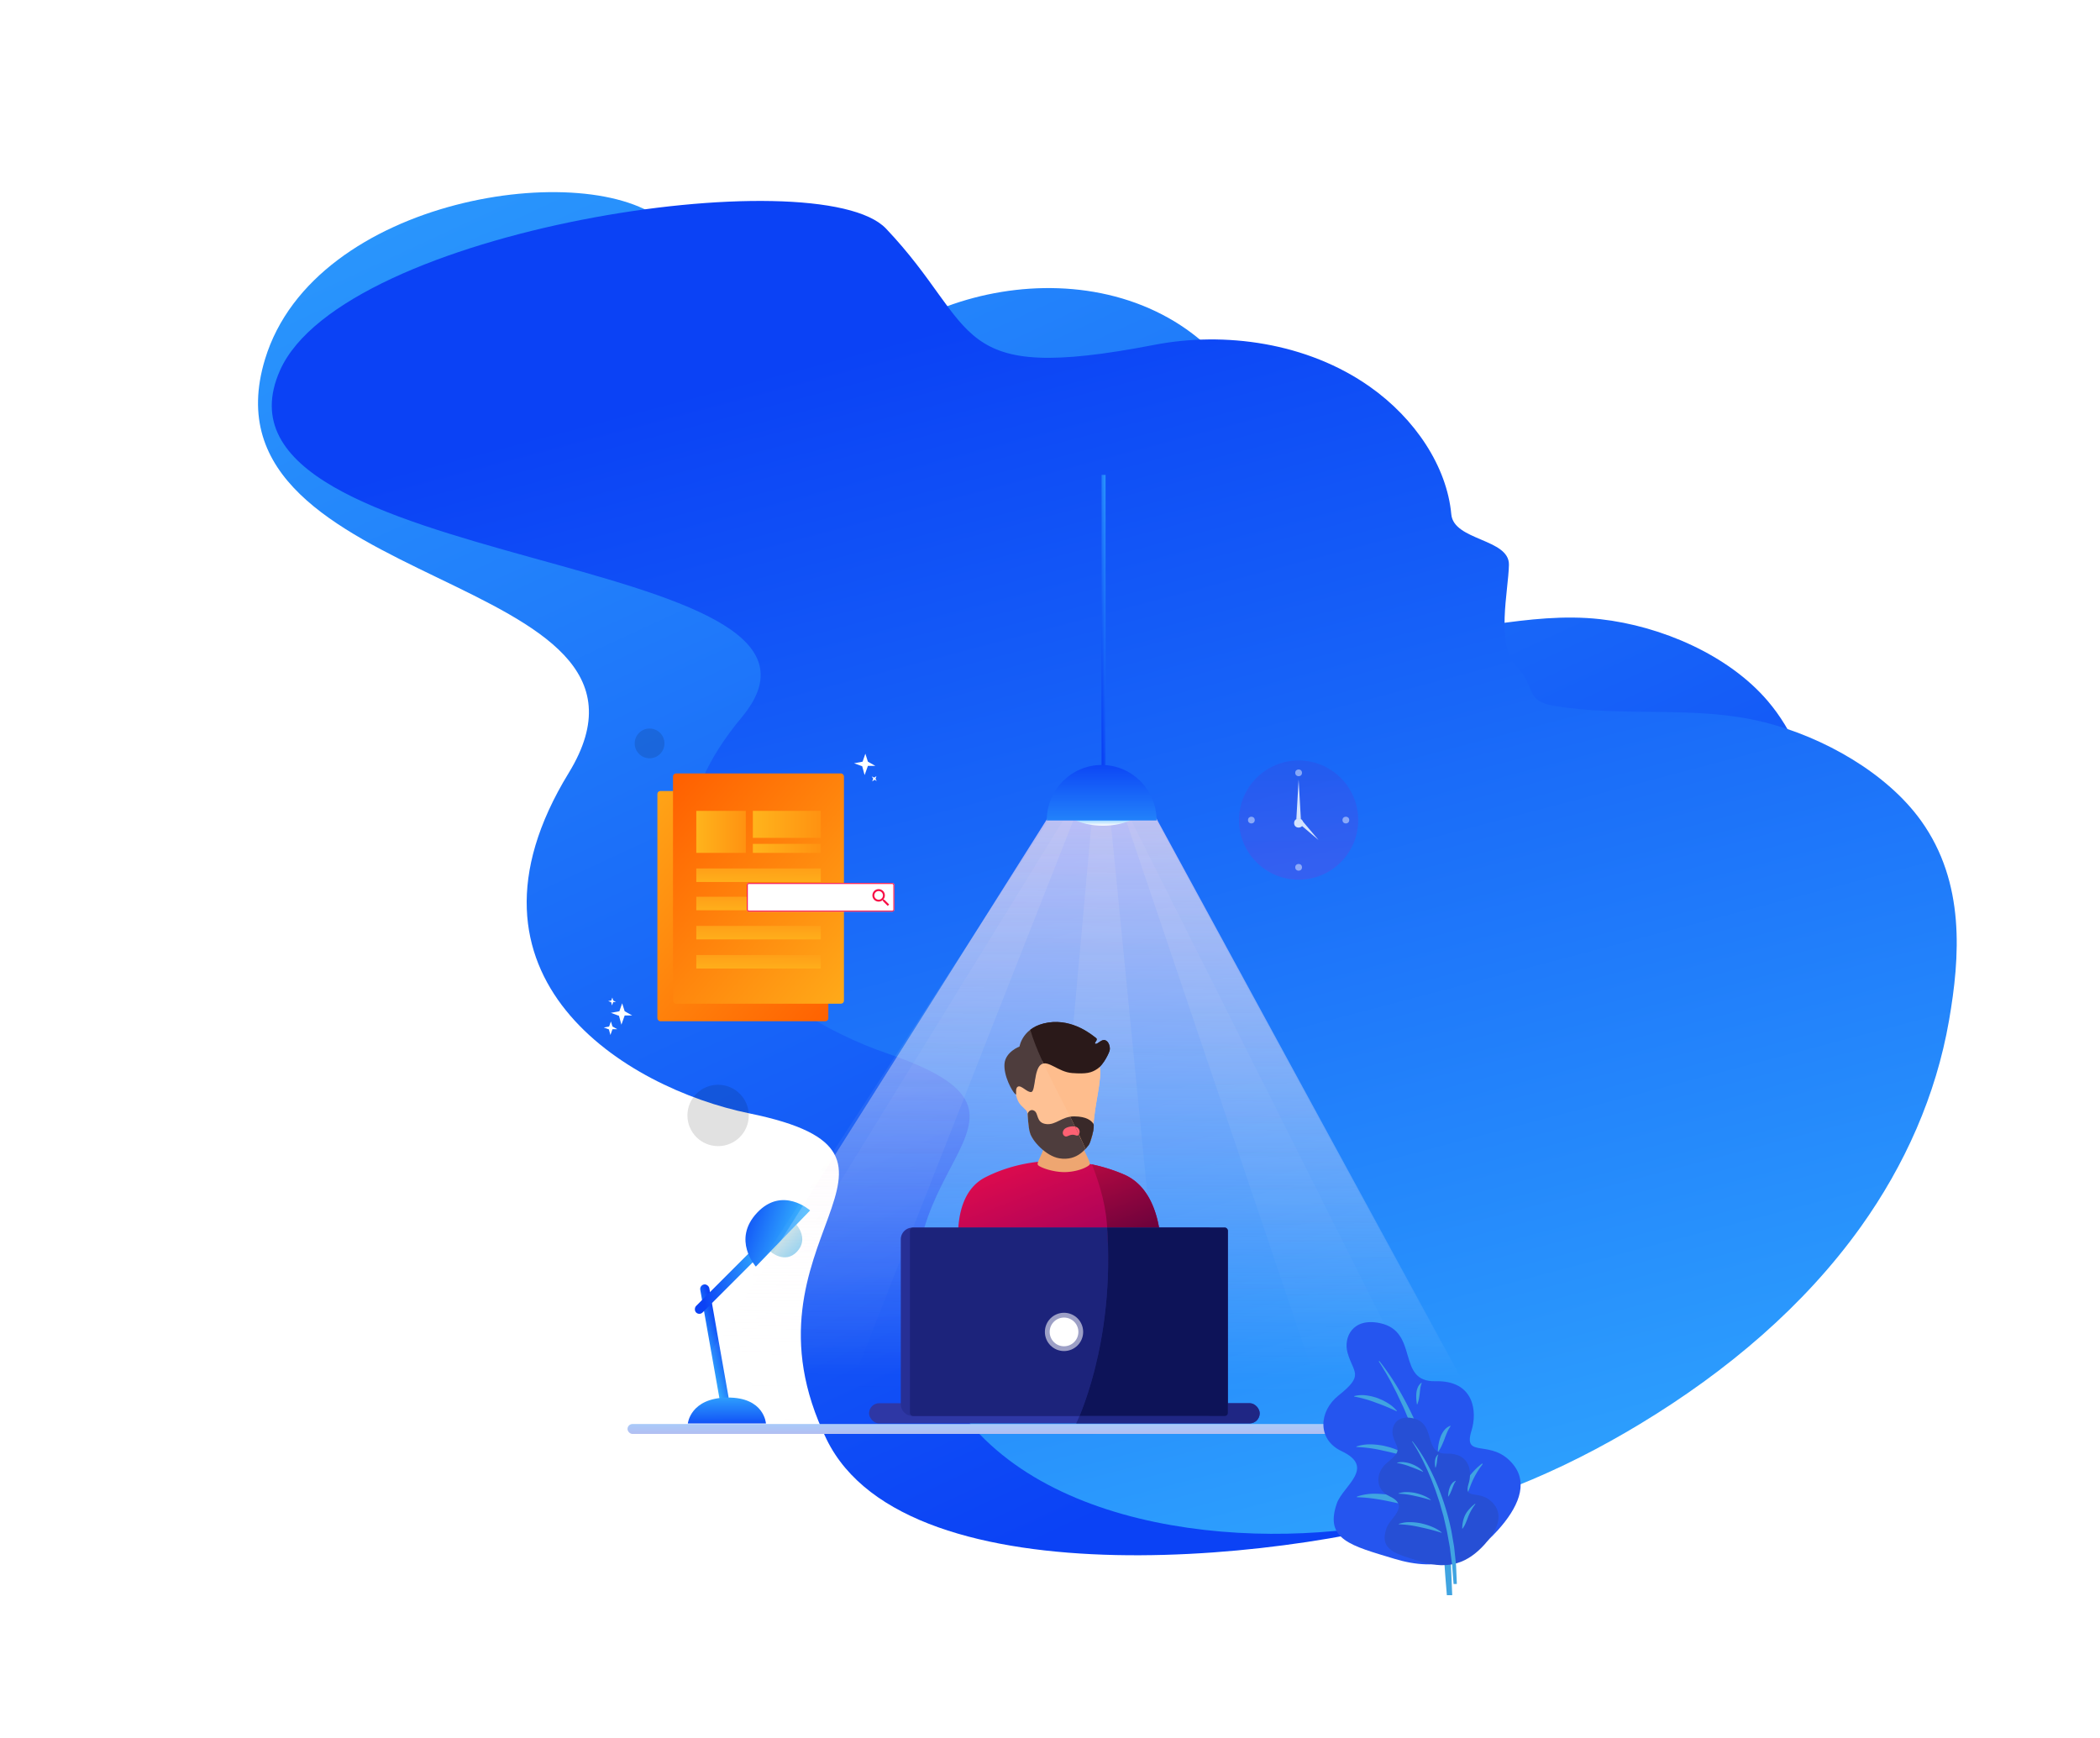 <svg xmlns="http://www.w3.org/2000/svg" xmlns:xlink="http://www.w3.org/1999/xlink" width="2102.435" height="1740.128" viewBox="0 0 2102.435 1740.128">
  <defs>
    <linearGradient id="linear-gradient" x1="-0.244" y1="-0.109" x2="0.746" y2="0.823" gradientUnits="objectBoundingBox">
      <stop offset="0" stop-color="#34b3ff"/>
      <stop offset="1" stop-color="#0b42f5"/>
    </linearGradient>
    <linearGradient id="linear-gradient-2" x1="0.173" y1="0.285" x2="0.954" y2="0.983" gradientUnits="objectBoundingBox">
      <stop offset="0" stop-color="#0b42f5"/>
      <stop offset="1" stop-color="#34b3ff"/>
    </linearGradient>
    <linearGradient id="linear-gradient-3" x1="0.262" y1="-1.478" x2="0.389" y2="2.141" gradientUnits="objectBoundingBox">
      <stop offset="0" stop-color="#34b3ff"/>
      <stop offset="1" stop-color="#fbeed6"/>
    </linearGradient>
    <linearGradient id="linear-gradient-4" x1="0.804" y1="0.057" x2="0.21" y2="1.171" xlink:href="#linear-gradient-2"/>
    <linearGradient id="linear-gradient-5" x1="0.661" y1="0.108" x2="0.622" y2="0.844" xlink:href="#linear-gradient-2"/>
    <linearGradient id="linear-gradient-6" x1="0.939" y1="0.95" x2="-0.028" y2="-0.021" xlink:href="#linear-gradient"/>
    <linearGradient id="linear-gradient-7" x1="0.426" y1="-0.256" x2="0.455" y2="1.207" xlink:href="#linear-gradient"/>
    <linearGradient id="linear-gradient-8" x1="1.05" y1="1.058" x2="-0.173" y2="-0.303" gradientUnits="objectBoundingBox">
      <stop offset="0" stop-color="#ff5e00"/>
      <stop offset="1" stop-color="#ffb41c"/>
      <stop offset="1"/>
    </linearGradient>
    <linearGradient id="linear-gradient-9" y1="-0.016" x2="1.059" y2="1.188" gradientUnits="objectBoundingBox">
      <stop offset="0" stop-color="#ff5e00"/>
      <stop offset="1" stop-color="#ffb41c"/>
    </linearGradient>
    <linearGradient id="linear-gradient-10" y1="0.559" x2="2.517" y2="0.559" gradientUnits="objectBoundingBox">
      <stop offset="0" stop-color="#ffb41c"/>
      <stop offset="1" stop-color="#ff5e00"/>
    </linearGradient>
    <linearGradient id="linear-gradient-13" x1="0.565" y1="-7.682" x2="0.157" y2="1.35" gradientUnits="objectBoundingBox">
      <stop offset="0" stop-color="#ff2c00"/>
      <stop offset="1" stop-color="#ffb41c"/>
    </linearGradient>
    <linearGradient id="linear-gradient-17" x1="0.5" x2="0.5" y2="1" gradientUnits="objectBoundingBox">
      <stop offset="0" stop-color="#a9caf9"/>
      <stop offset="1" stop-color="#b2bef2"/>
    </linearGradient>
    <linearGradient id="linear-gradient-18" x1="0.5" y1="-0.67" x2="0.5" y2="1.111" gradientUnits="objectBoundingBox">
      <stop offset="0" stop-color="#1745dc"/>
      <stop offset="1" stop-color="#743fe1"/>
    </linearGradient>
    <filter id="Time" x="1286.614" y="810.509" width="27.009" height="27.009" filterUnits="userSpaceOnUse">
      <feOffset dy="3" input="SourceAlpha"/>
      <feGaussianBlur stdDeviation="3" result="blur"/>
      <feFlood flood-opacity="0.161"/>
      <feComposite operator="in" in2="blur"/>
      <feComposite in="SourceGraphic"/>
    </filter>
    <linearGradient id="linear-gradient-19" x1="0.509" y1="0.917" x2="0.521" y2="-0.349" gradientUnits="objectBoundingBox">
      <stop offset="0" stop-color="#fff" stop-opacity="0"/>
      <stop offset="1" stop-color="#f5d4f1"/>
    </linearGradient>
    <linearGradient id="linear-gradient-20" x1="0.509" y1="0.917" x2="0.521" y2="-0.349" gradientUnits="objectBoundingBox">
      <stop offset="0" stop-color="#fff" stop-opacity="0"/>
      <stop offset="1" stop-color="#f5ead4"/>
    </linearGradient>
    <linearGradient id="linear-gradient-22" x1="0.491" y1="0.917" x2="0.479" y2="-0.349" xlink:href="#linear-gradient-20"/>
    <linearGradient id="linear-gradient-23" x1="0.5" y1="0" x2="0" y2="1.39" xlink:href="#linear-gradient-2"/>
    <linearGradient id="linear-gradient-24" x1="0.5" y1="0.755" x2="0.5" y2="1" gradientUnits="objectBoundingBox">
      <stop offset="0" stop-color="#34b3ff"/>
      <stop offset="1" stop-color="#fff"/>
    </linearGradient>
    <linearGradient id="linear-gradient-25" x1="0.5" y1="-0.087" x2="0.5" y2="1.844" xlink:href="#linear-gradient-2"/>
    <linearGradient id="linear-gradient-27" x1="0.163" y1="-0.336" x2="0.922" y2="0.765" gradientUnits="objectBoundingBox">
      <stop offset="0" stop-color="#f70f47"/>
      <stop offset="1" stop-color="#9e005d"/>
    </linearGradient>
    <clipPath id="clip-path">
      <path id="Path_258" data-name="Path 258" d="M-41.163,30.689C49.337-89.311,362,0,362,0V480H0s39.935-79.6,30.9-200.378C23.84,185.316-80.893,83.369-41.163,30.689Z" transform="translate(-1681 -7007)" fill="#fff" stroke="#707070" stroke-width="1"/>
    </clipPath>
    <linearGradient id="linear-gradient-28" x1="0.163" y1="-0.336" x2="0.922" y2="0.765" gradientUnits="objectBoundingBox">
      <stop offset="0" stop-color="#f70f47"/>
      <stop offset="1" stop-color="#64013b"/>
    </linearGradient>
  </defs>
  <g id="Illustration" transform="translate(-478.741 561.428)">
    <path id="Path_85" data-name="Path 85" d="M-109.426,280.974C-103.806,110.5,152.669.675,241.9,45.037c126.414,62.843,116.507,133.682,294.523,7.956,60.432-42.687,141.8-65.344,217.3-46.035,54.3,13.882,102.012,49.53,124.159,96.4,12.315,26.076,16.712,54.582,26.147,81.62s25.578,54.134,53.257,67.515c26.657,12.884,59.217,10.7,88.467,3.786,70.338-16.643,131.172-58.985,203.389-69.945,60.868-9.237,133.561,1.494,183.243,35.751,65.026,44.835,88.036,122.88,101.724,192.225,16.052,81.329,13.336,165.335-4.54,246.221-22.911,103.619-70.26,202.137-131.975,291.911-54.941,79.92,27.021,73.577-56.416,129.9-131.955,89.084-506.5,237.1-627.724,97.508-145.94-168.06,50.293-307.663-159.237-295.124-125.384,7.5-330.849-52.161-262.756-282.379S-117.524,526.484-109.426,280.974Z" transform="translate(922.474 -444.837) rotate(15)" fill="url(#linear-gradient)"/>
    <path id="Path_90" data-name="Path 90" d="M.076,399.745C5.659,244.4,420.88.615,509.521,41.039,635.1,98.3,625.258,162.855,802.1,48.289c60.032-38.9,140.865-59.544,215.859-41.948,53.937,12.649,101.337,45.133,123.338,87.84,12.234,23.761,63.1.686,72.473,25.325s17.52,79.177,45.016,91.37c26.481,11.74,20.216,28.957,49.272,22.652,69.874-15.165,130.3-53.75,202.045-63.736,60.466-8.417,132.678,1.362,182.032,32.577,64.6,40.856,87.454,111.972,101.052,175.162,15.946,74.11,13.248,150.659-4.51,224.365-22.76,94.422-69.8,184.194-131.1,266-54.578,72.826-121.35,140.358-204.234,191.681-131.083,81.177-354.962,142.743-475.381,15.54C832.979,921.975,1027.914,794.763,819.77,806.19c-124.555,6.839-328.662-47.531-261.018-257.313S-7.969,623.461.076,399.745Z" transform="translate(908.805 -561.428) rotate(22)" fill="url(#linear-gradient-2)"/>
    <g id="Group_176" data-name="Group 176" transform="translate(-14.446 26.872)">
      <path id="Path_90-2" data-name="Path 90" d="M18.978,0C36.8-.3,37.516,19.389,37.516,19.389H0S1.159.308,18.978,0Z" transform="matrix(-0.695, 0.719, -0.719, -0.695, 1304.359, 651.069)" fill="url(#linear-gradient-3)"/>
      <g id="Group_173" data-name="Group 173" transform="translate(1181.821 598.054)">
        <rect id="Rectangle_14" data-name="Rectangle 14" width="9.199" height="119.929" rx="4.6" transform="matrix(0.985, -0.174, 0.174, 0.985, 11.635, 100.362)" fill="url(#linear-gradient-4)"/>
        <rect id="Rectangle_15" data-name="Rectangle 15" width="9.199" height="114.788" rx="4.6" transform="translate(11.519 130.868) rotate(-135)" fill="url(#linear-gradient-5)"/>
        <path id="Path_89" data-name="Path 89" d="M39.557.007C76.7-.568,78.193,36.573,78.193,36.573H0S2.415.582,39.557.007Z" transform="matrix(0.695, -0.719, 0.719, 0.695, 41.792, 56.247)" fill="url(#linear-gradient-6)"/>
        <path id="Path_88" data-name="Path 88" d="M39.557,2.2c37.142-.408,38.637,25.95,38.637,25.95H0S2.415,2.607,39.557,2.2Z" transform="translate(0 210.594)" fill="url(#linear-gradient-7)"/>
      </g>
    </g>
    <ellipse id="Ellipse_20" data-name="Ellipse 20" cx="30.712" cy="30.712" rx="30.712" ry="30.712" transform="translate(1166.96 524.579)" opacity="0.12"/>
    <g id="Group_174" data-name="Group 174" transform="translate(-93 -15)">
      <rect id="Rectangle_15-2" data-name="Rectangle 15" width="171.143" height="230.519" rx="3" transform="translate(1229.896 245.469)" fill="url(#linear-gradient-8)"/>
      <rect id="Rectangle_90" data-name="Rectangle 90" width="171.143" height="230.519" rx="3" transform="translate(1245.523 227.888)" fill="url(#linear-gradient-9)"/>
      <g id="Group_5" data-name="Group 5" transform="translate(1425.978 452.178)">
        <path id="Path_27" data-name="Path 27" d="M0,.249,4.957,2.091,9.976,0,7.059,3.734l3.3,5.218L5.01,6.7.375,9.6,2.888,4.739Z" transform="matrix(0.616, 0.788, -0.788, 0.616, -242.435, 23.869)" fill="#fff"/>
        <path id="Path_29" data-name="Path 29" d="M0,.145,2.884,1.217,5.8,0l-1.7,2.173,1.92,3.036L2.915,3.9.218,5.586,1.681,2.758Z" transform="matrix(0.616, 0.788, -0.788, 0.616, -241.106, 0)" fill="#fff"/>
        <path id="Path_28" data-name="Path 28" d="M0,.394,7.849,3.312,15.8,0,11.178,5.912,16.4,14.175l-8.47-3.563L.594,15.2,4.573,7.5Z" transform="matrix(0.616, 0.788, -0.788, 0.616, -231.048, 5.569)" fill="#fff"/>
      </g>
      <g id="Group_6" data-name="Group 6" transform="translate(1206.443 227.888)">
        <path id="Path_30" data-name="Path 30" d="M0,.394,7.849,3.312,15.8,0,11.178,5.912,16.4,14.175l-8.47-3.563L.594,15.2,4.573,7.5Z" transform="matrix(0.616, 0.788, -0.788, 0.616, 231.979, -20)" fill="#fff"/>
        <path id="Path_31" data-name="Path 31" d="M0,.125l2.492.926L5.014,0,3.548,1.877,5.207,4.5,2.518,3.369.189,4.826,1.452,2.382Z" transform="matrix(0.017, 1, -1, 0.017, 242.869, 2.692)" fill="#fff"/>
      </g>
      <rect id="Rectangle_98" data-name="Rectangle 98" width="49.56" height="42.051" transform="translate(1268.854 265.363)" fill="url(#linear-gradient-10)"/>
      <rect id="Rectangle_99" data-name="Rectangle 99" width="68.032" height="27.033" transform="translate(1325.472 265.363)" fill="url(#linear-gradient-10)"/>
      <rect id="Rectangle_100" data-name="Rectangle 100" width="68.032" height="9.011" transform="translate(1325.472 298.403)" fill="url(#linear-gradient-10)"/>
      <rect id="Rectangle_101" data-name="Rectangle 101" width="124.651" height="13.516" transform="translate(1268.854 323.016)" fill="url(#linear-gradient-13)"/>
      <rect id="Rectangle_102" data-name="Rectangle 102" width="124.651" height="13.516" transform="translate(1268.854 351.345)" fill="url(#linear-gradient-13)"/>
      <rect id="Rectangle_103" data-name="Rectangle 103" width="124.651" height="13.516" transform="translate(1268.854 380.514)" fill="url(#linear-gradient-13)"/>
      <rect id="Rectangle_104" data-name="Rectangle 104" width="124.651" height="13.516" transform="translate(1268.854 409.683)" fill="url(#linear-gradient-13)"/>
      <ellipse id="Ellipse_21" data-name="Ellipse 21" cx="14.889" cy="14.889" rx="14.889" ry="14.889" transform="translate(1207.182 182.935)" opacity="0.12"/>
      <g id="Rectangle_59" data-name="Rectangle 59" transform="translate(1319.425 337.554)" fill="#fff" stroke="#f70f47" stroke-width="1">
        <rect width="147.712" height="28.698" rx="2" stroke="none"/>
        <rect x="0.5" y="0.5" width="146.712" height="27.698" rx="1.5" fill="none"/>
      </g>
      <path id="ic_search_24px" d="M14.982,13.544h-.757l-.268-.259a6.24,6.24,0,1,0-.671.671l.259.268v.757l4.793,4.783,1.428-1.428Zm-5.751,0a4.313,4.313,0,1,1,4.313-4.313A4.308,4.308,0,0,1,9.231,13.544Z" transform="translate(1442.173 340.747)" fill="#f70f47"/>
    </g>
    <rect id="Rectangle_93" data-name="Rectangle 93" width="789.539" height="9.943" rx="4.971" transform="translate(1106.991 864.198)" fill="url(#linear-gradient-17)"/>
    <g id="Clock" transform="translate(1719.176 199.901)" opacity="0.81">
      <circle id="Clock_Frame" data-name="Clock Frame" cx="59.684" cy="59.684" r="59.684" opacity="0.38" fill="url(#linear-gradient-18)"/>
      <circle id="Time-2" data-name="Time" cx="3.378" cy="3.378" r="3.378" transform="translate(56.306 9.009)" fill="#fff" opacity="0.56"/>
      <circle id="Time-3" data-name="Time" cx="3.378" cy="3.378" r="3.378" transform="translate(9.009 56.306)" fill="#fff" opacity="0.56"/>
      <circle id="Time-4" data-name="Time" cx="3.378" cy="3.378" r="3.378" transform="translate(103.603 56.306)" fill="#fff" opacity="0.56"/>
      <circle id="Time-5" data-name="Time" cx="3.378" cy="3.378" r="3.378" transform="translate(56.306 103.603)" fill="#fff" opacity="0.56"/>
      <path id="Hand" d="M2.252,0,4.5,39.414H0Z" transform="translate(57.432 19.144)" fill="#fff"/>
      <path id="Hand-2" data-name="Hand" d="M2.252,0,4.5,27.027H0Z" transform="translate(81.207 78.022) rotate(135)" fill="#fff"/>
      <g transform="matrix(1, 0, 0, 1, -1240.43, -761.33)" filter="url(#Time)">
        <circle id="Time-6" data-name="Time" cx="4.504" cy="4.504" r="4.504" transform="translate(1295.61 816.51)" fill="#fff"/>
      </g>
    </g>
    <path id="Path_252" data-name="Path 252" d="M-252.309-6179.561l-382.029,605.1,822.3,4.2-331.741-609.3Z" transform="translate(1780 6437)" opacity="0.96" fill="url(#linear-gradient-19)"/>
    <path id="Path_255" data-name="Path 255" d="M-248.344-6187.111l-55.617,612.651h134.724l-60.333-612.651Z" transform="translate(1820.148 6447)" opacity="0.17" fill="url(#linear-gradient-20)"/>
    <path id="Path_253" data-name="Path 253" d="M-241.519-6179.561l-392.819,605.1,187.083-18.651,230.738-586.45Z" transform="translate(1770 6439)" opacity="0.17" fill="url(#linear-gradient-20)"/>
    <path id="Path_254" data-name="Path 254" d="M-609.75-6179.561l329.829,605.273-161.726-18.823-198.306-586.45Z" transform="translate(2245.912 6439)" opacity="0.17" fill="url(#linear-gradient-22)"/>
    <rect id="Wire" width="4" height="302.534" transform="translate(1585.569 216.535) rotate(180)" fill="url(#linear-gradient-23)"/>
    <g id="Light" transform="translate(1533.569 208.208)">
      <ellipse id="Hanging_Lamp_Light" data-name="Hanging Lamp Light" cx="42.5" cy="22.5" rx="42.5" ry="22.5" transform="translate(7 12)" fill="url(#linear-gradient-24)"/>
      <path id="Hanging_Lamp" data-name="Hanging Lamp" d="M109.977,55.544C109.977,24.868,85.358,0,54.989,0S0,24.868,0,55.544" transform="translate(-6.87 -3.772)" fill="url(#linear-gradient-25)"/>
    </g>
    <path id="Path_256" data-name="Path 256" d="M-220.1-6245.764l-414.242,671.3,822.3,4.2-339.483-675.5Z" transform="translate(1763 6506)" opacity="0.1" fill="url(#linear-gradient-19)"/>
    <g id="Group_178" data-name="Group 178" transform="translate(3634 7384)">
      <path id="Path_56" data-name="Path 56" d="M25.211,24.546C65.911,3.8,118.427,2.226,163.854,21.658s37.024,94.661,37.024,94.661H1.316A157,157,0,0,1-1.938,76.96C-.943,57.221,5.145,34.773,25.211,24.546Z" transform="translate(-2194 -6791.329)" fill="url(#linear-gradient-27)"/>
      <g id="Group_1" data-name="Group 1" transform="translate(-2285.178 -6716.439)">
        <rect id="Rectangle_4" data-name="Rectangle 4" width="391.086" height="20.218" rx="10.109" transform="translate(0 175.806)" fill="#2e37a5"/>
        <path id="Path_73" data-name="Path 73" d="M11.811,0H306.452a11.811,11.811,0,0,1,11.811,11.811V176.8a11.811,11.811,0,0,1-11.811,11.811H11.811A11.811,11.811,0,0,1,0,176.8V11.811A11.811,11.811,0,0,1,11.811,0Z" transform="translate(31.758 0)" fill="#272f95"/>
        <rect id="Rectangle_2" data-name="Rectangle 2" width="318.263" height="188.609" rx="3" transform="translate(40.926 0)" fill="#1c237b"/>
      </g>
      <path id="Path_20" data-name="Path 20" d="M5.832,0H44.17a36.961,36.961,0,0,0,2.223,13.962C49.032,20.488,53.9,28.909,53.067,30.6s-9.592,6.835-22.788,7.645S2.637,33.416,1.109,31.162s4.237-10.168,5.834-17.2S5.832,0,5.832,0Z" transform="translate(-2117.254 -6810.313)" fill="#eea671"/>
      <g id="Group_41" data-name="Group 41" transform="translate(-2151.866 -6919.553) rotate(-3)">
        <g id="Group_42" data-name="Group 42" transform="translate(0 0)">
          <path id="Path_69" data-name="Path 69" d="M22.9.6S78.021-2.44,83.931,5.159,80.463,40.006,77.3,60.4s-2.533,19.25-8.081,27.471-12.544,11.383-24.967,11S21.814,87.057,15.542,78.639s-3.015-25.716-5.548-29.09S3.088,43.478,1.309,37.027-.862,25.581,2.877,23.747s11.1,9.107,14.112,5.186S22.9.6,22.9.6Z" transform="translate(9.657 37.68)" fill="#fec194"/>
          <path id="Path_70" data-name="Path 70" d="M16.153,22.7S20.133,2.915,45.945.262s44.266,15.68,47.04,17.851-3.044,5.17-.753,5.863,6.18-4.6,9.919-3.089,4.7,7.237,3.98,10.132S99.257,45.131,92.985,48.991,81.5,53.785,67.414,52.006,44.015,37.17,36.657,41.874s-6.875,26.174-10.976,26.9-9.77-7.719-13.268-6.031-1.078,9.228-2.895,7.478C6.262,67.083-1.427,50.981.231,39.1S16.153,22.7,16.153,22.7Z" transform="translate(0 0)" fill="#4e3d3d"/>
          <path id="Path_71" data-name="Path 71" d="M0,3.359S2.324-2.008,6.757.826,7.812,12.767,17.733,14.7,33.865,7.822,46.44,8.546s16.886,5.307,18.7,8.2S61.4,35.8,59.345,37.976,47.71,53.867,29.135,49.645c-13.114-2.98-26.3-19.123-27.805-27.108C-.118,17.833,0,3.359,0,3.359Z" transform="translate(20.734 86.882)" fill="#4e3d3d"/>
          <path id="Path_72" data-name="Path 72" d="M.909,3.372C2.419,1.047,5.831.378,7.9.114s5.752-.238,7.669,1.968a5.084,5.084,0,0,1,0,6.855c-1.612,1.578-3.02-.662-6.447-.543S3.912,10.667,1.859,9.412-.6,5.7.909,3.372Z" transform="translate(54.875 105.305)" fill="#fd6173"/>
        </g>
      </g>
      <g id="Mask_Group_13" data-name="Mask Group 13" transform="translate(-397 7)" clip-path="url(#clip-path)">
        <g id="Group_177" data-name="Group 177">
          <path id="Path_56-2" data-name="Path 56" d="M25.211,24.546C65.911,3.8,118.427,2.226,163.854,21.658s37.024,94.661,37.024,94.661H1.316A157,157,0,0,1-1.938,76.96C-.943,57.221,5.145,34.773,25.211,24.546Z" transform="translate(-1797 -6798.329)" fill="url(#linear-gradient-28)"/>
          <g id="Group_1-2" data-name="Group 1" transform="translate(-1888.178 -6723.439)">
            <rect id="Rectangle_4-2" data-name="Rectangle 4" width="391.086" height="20.218" rx="10.109" transform="translate(0 175.806)" fill="#1f2684"/>
            <path id="Path_73-2" data-name="Path 73" d="M11.811,0H306.452a11.811,11.811,0,0,1,11.811,11.811V176.8a11.811,11.811,0,0,1-11.811,11.811H11.811A11.811,11.811,0,0,1,0,176.8V11.811A11.811,11.811,0,0,1,11.811,0Z" transform="translate(31.758 0)" fill="#272f95"/>
            <rect id="Rectangle_2-2" data-name="Rectangle 2" width="318.263" height="188.609" rx="3" transform="translate(40.926 0)" fill="#0d1358"/>
          </g>
          <path id="Path_257" data-name="Path 257" d="M5.832,0H44.17a36.961,36.961,0,0,0,2.223,13.962C49.032,20.488,53.9,28.909,53.067,30.6s-9.592,6.835-22.788,7.645S2.637,33.416,1.109,31.162s4.237-10.168,5.834-17.2S5.832,0,5.832,0Z" transform="translate(-1720.254 -6817.313)" fill="#eea671"/>
          <g id="Group_42-2" data-name="Group 42" transform="translate(-1754.866 -6926.553) rotate(-3)">
            <path id="Path_69-2" data-name="Path 69" d="M22.9.6S78.021-2.44,83.931,5.159,80.463,40.006,77.3,60.4s-2.533,19.25-8.081,27.471-12.544,11.383-24.967,11S21.814,87.057,15.542,78.639s-3.015-25.716-5.548-29.09S3.088,43.478,1.309,37.027-.862,25.581,2.877,23.747s11.1,9.107,14.112,5.186S22.9.6,22.9.6Z" transform="translate(9.657 37.68)" fill="#febd8d"/>
            <path id="Path_70-2" data-name="Path 70" d="M16.153,22.7S20.133,2.915,45.945.262s44.266,15.68,47.04,17.851-3.044,5.17-.753,5.863,6.18-4.6,9.919-3.089,4.7,7.237,3.98,10.132S99.257,45.131,92.985,48.991,81.5,53.785,67.414,52.006,44.015,37.17,36.657,41.874s-6.875,26.174-10.976,26.9-9.77-7.719-13.268-6.031-1.078,9.228-2.895,7.478C6.262,67.083-1.427,50.981.231,39.1S16.153,22.7,16.153,22.7Z" transform="translate(0 0)" fill="#2a1919"/>
            <path id="Path_71-2" data-name="Path 71" d="M0,3.359S2.324-2.008,6.757.826,7.812,12.767,17.733,14.7,33.865,7.822,46.44,8.546s16.886,5.307,18.7,8.2S61.4,35.8,59.345,37.976,47.71,53.867,29.135,49.645c-13.114-2.98-26.3-19.123-27.805-27.108C-.118,17.833,0,3.359,0,3.359Z" transform="translate(20.734 86.882)" fill="#392929"/>
            <path id="Path_72-2" data-name="Path 72" d="M.909,3.372C2.419,1.047,5.831.378,7.9.114s5.752-.238,7.669,1.968a5.084,5.084,0,0,1,0,6.855c-1.612,1.578-3.02-.662-6.447-.543S3.912,10.667,1.859,9.412-.6,5.7.909,3.372Z" transform="translate(54.875 105.305)" fill="#fd6173"/>
          </g>
        </g>
      </g>
      <circle id="Ellipse_22" data-name="Ellipse 22" cx="19.162" cy="19.162" r="19.162" transform="translate(-2109.162 -6631.162)" fill="#fff" opacity="0.57"/>
      <circle id="Ellipse_23" data-name="Ellipse 23" cx="14.372" cy="14.372" r="14.372" transform="translate(-2104.372 -6626.372)" fill="#fff"/>
    </g>
    <g id="Group_179" data-name="Group 179" transform="translate(1494.805 5965.908)">
      <path id="Path_244" data-name="Path 244" d="M42.187.115C14.01-1.764,8.118,19.735,14.145,33.722c8.54,19.815,20.354,19.47-2.931,43.961C-5.971,95.752-4.2,124.208,22.054,132.372c36.7,11.416,6.052,34.439,2.528,52.628-7.273,37.565,19.989,39.763,64.9,46.757,46.113,7.182,75.481-8.786,98.331-42.523,16.874-24.907,24.407-50.241,6.581-67.234-25.6-24.4-51.432,2.579-46.351-28.4,3.042-18.543-3.836-50.074-42.759-43.61S82.769,2.825,42.187.115Z" transform="translate(323.66 -5208.703) rotate(8)" fill="#2555ef"/>
      <path id="Path_245" data-name="Path 245" d="M105.419,222.061l-1.8-9.822-3.6-19.648c-1.434-6.5-3.187-12.93-4.77-19.4l-2.43-9.688c-.876-3.213-1.984-6.356-2.966-9.536-2.054-6.334-3.98-12.72-6.143-19.014A425.617,425.617,0,0,0,49.441,62.878C35.645,40.133,19.858,18.391.482,0L0,.551q3.331,3.7,6.393,7.642c2.14,2.524,4.154,5.157,6.153,7.79,2.05,2.593,3.962,5.291,5.842,8.015,1.861,2.731,3.868,5.339,5.588,8.171,3.614,5.516,7.359,10.916,10.622,16.646,1.67,2.832,3.416,5.61,5.132,8.406l4.763,8.627,4.737,8.62,4.394,8.8,4.4,8.79c1.474,2.923,2.647,5.994,3.991,8.986,1.275,3.017,2.658,5.983,4,8.971l2.018,4.477c.637,1.507,1.181,3.053,1.778,4.581l7.012,18.352c2.187,6.175,4.14,12.433,6.222,18.649,1,3.118,2.123,6.2,3.013,9.359.83,3.173,1.641,6.349,2.536,9.5,1.709,6.335,3.6,12.629,5.172,19.011,1.308,6.436,2.735,12.854,4.187,19.275l2.162,9.648" transform="translate(364.349 -5164.927) rotate(8)" fill="#40a4e1"/>
      <path id="Path_246" data-name="Path 246" d="M54.11,7.691a48.762,48.762,0,0,0-13.028-5.27c-2.224-.666-4.5-1.01-6.766-1.46C32.042.6,29.742.4,27.453.147a71.43,71.43,0,0,0-13.9.42A40.655,40.655,0,0,0,0,4.638l.062.482A139.663,139.663,0,0,1,27.1,5.008,261.572,261.572,0,0,1,54.02,8.169Z" transform="translate(342.567 -5083.768) rotate(8)" fill="#40a4e1"/>
      <path id="Path_247" data-name="Path 247" d="M44.338,11.038A35.958,35.958,0,0,0,34.317,4.692a51.52,51.52,0,0,0-5.4-2.09c-1.84-.58-3.716-1.018-5.588-1.5A54.056,54.056,0,0,0,11.731.02,30.912,30.912,0,0,0,0,2.378l0,.489A115.833,115.833,0,0,1,22.318,5.88,218.006,218.006,0,0,1,44.182,11.5Z" transform="translate(340.058 -5132.017) rotate(8)" fill="#40a4e1"/>
      <path id="Path_248" data-name="Path 248" d="M.786,27.287a38.214,38.214,0,0,0,2.824-7.3c.664-2.318,1.246-4.535,1.728-6.671.141-1.112.489-2.119.706-3.169L6.4,8.584a12.86,12.86,0,0,0,.409-1.528A33.517,33.517,0,0,1,9.41.395L9.2,0A13.925,13.925,0,0,0,3.753,5.241,24.051,24.051,0,0,0,.982,12.3,45.818,45.818,0,0,0,.34,27.337Z" transform="translate(426.927 -5101.228) rotate(8)" fill="#40a4e1"/>
      <path id="Path_249" data-name="Path 249" d="M71.733,10.194A64.6,64.6,0,0,0,54.46,3.214c-2.948-.887-5.965-1.34-8.967-1.938C42.476.8,39.433.524,36.391.19A95.584,95.584,0,0,0,17.974.748,54.025,54.025,0,0,0,0,6.145l.083.641C11.977,5.388,24,5.717,35.932,6.641a348.29,348.29,0,0,1,35.678,4.187Z" transform="translate(343.311 -5035.141) rotate(8)" fill="#40a4e1"/>
      <path id="Path_251" data-name="Path 251" d="M2.512,22.031a28.041,28.041,0,0,0,.814-5.979c.109-1.869.048-3.643.059-5.36-.1-1.72-.113-3.376-.113-5.005A21.389,21.389,0,0,1,3.939.254L3.718,0A10.471,10.471,0,0,0,.712,4.973,19.113,19.113,0,0,0,0,10.764,41.681,41.681,0,0,0,2.19,22.136Z" transform="translate(403.466 -5143.589) rotate(8)" fill="#40a4e1"/>
      <path id="Path_250" data-name="Path 250" d="M1.074,43.293C4.3,37.668,5.685,30.8,7.108,24.547A83.459,83.459,0,0,1,13.373,6.188q1.125-2.3,2.409-4.527c.456-.789.9-2.224-.268-1.427A11.842,11.842,0,0,0,13.75,2.1c-1.007,1.123-2.065,2.245-2.97,3.455A81.055,81.055,0,0,0,5.308,13.63C.172,22.562-.737,33.275.484,43.358Z" transform="translate(452.168 -5064.297) rotate(8)" fill="#40a4e1"/>
    </g>
    <g id="Group_180" data-name="Group 180" transform="translate(1556.74 6063.439)">
      <path id="Path_244-2" data-name="Path 244" d="M25.7.07C8.536-1.075,4.946,12.024,8.618,20.547c5.2,12.073,12.4,11.863-1.786,26.785-10.471,11.01-9.39,28.348,6.6,33.322,22.359,6.956,3.688,20.984,1.54,32.066-4.431,22.888,12.179,24.228,39.545,28.489,28.1,4.376,45.991-5.354,59.913-25.91,10.281-15.176,14.871-30.612,4.01-40.966-15.6-14.867-31.338,1.571-28.242-17.305,1.854-11.3-2.337-30.51-26.053-26.571S50.432,1.721,25.7.07Z" transform="translate(310.966 -5208.703) rotate(8)" fill="#264fd5"/>
      <path id="Path_245-2" data-name="Path 245" d="M64.232,135.3l-1.1-5.985-2.2-11.972c-.874-3.961-1.942-7.878-2.906-11.822l-1.481-5.9c-.534-1.957-1.209-3.873-1.807-5.81-1.251-3.86-2.425-7.75-3.743-11.585A259.33,259.33,0,0,0,30.125,38.312C21.719,24.453,12.1,11.206.293,0L0,.335Q2.029,2.59,3.9,4.992C5.2,6.53,6.426,8.134,7.644,9.738c1.249,1.58,2.414,3.224,3.56,4.883s2.357,3.253,3.405,4.979c2.2,3.361,4.484,6.651,6.472,10.142,1.018,1.726,2.081,3.418,3.127,5.122l2.9,5.257L30,45.373l2.677,5.362,2.681,5.356c.9,1.781,1.613,3.652,2.432,5.475.777,1.838,1.62,3.646,2.434,5.466L41.45,69.76c.388.918.719,1.86,1.083,2.792l4.272,11.182C48.138,87.5,49.328,91.309,50.6,95.1c.607,1.9,1.293,3.78,1.836,5.7.506,1.933,1,3.868,1.545,5.791,1.042,3.86,2.2,7.695,3.151,11.583.8,3.921,1.666,7.832,2.551,11.744L61,135.795" transform="translate(335.758 -5182.03) rotate(8)" fill="#40a4e1"/>
      <path id="Path_246-2" data-name="Path 246" d="M32.969,4.686a29.711,29.711,0,0,0-7.938-3.211C23.676,1.069,22.291.86,20.909.586,19.523.366,18.122.242,16.727.09A43.522,43.522,0,0,0,8.26.346,24.771,24.771,0,0,0,0,2.826l.038.293a85.1,85.1,0,0,1,16.476-.068,159.376,159.376,0,0,1,16.4,1.926Z" transform="translate(322.486 -5132.58) rotate(8)" fill="#40a4e1"/>
      <path id="Path_247-2" data-name="Path 247" d="M27.015,6.725a21.909,21.909,0,0,0-6.106-3.866,31.391,31.391,0,0,0-3.293-1.273c-1.121-.353-2.264-.62-3.4-.914A32.936,32.936,0,0,0,7.147.012,18.835,18.835,0,0,0,0,1.449l0,.3A70.577,70.577,0,0,1,13.6,3.583,132.832,132.832,0,0,1,26.92,7.008Z" transform="translate(320.957 -5161.978) rotate(8)" fill="#40a4e1"/>
      <path id="Path_248-2" data-name="Path 248" d="M.479,16.626A23.284,23.284,0,0,0,2.2,12.177c.4-1.412.759-2.763,1.053-4.065.086-.678.3-1.291.43-1.931L3.9,5.23A7.835,7.835,0,0,0,4.149,4.3,20.422,20.422,0,0,1,5.734.241L5.606,0A8.485,8.485,0,0,0,2.287,3.193,14.654,14.654,0,0,0,.6,7.5a27.917,27.917,0,0,0-.391,9.16Z" transform="translate(373.887 -5143.218) rotate(8)" fill="#40a4e1"/>
      <path id="Path_249-2" data-name="Path 249" d="M43.707,6.211A39.36,39.36,0,0,0,33.183,1.959c-1.8-.541-3.634-.816-5.464-1.181C25.881.487,24.027.319,22.173.116a58.239,58.239,0,0,0-11.221.34A32.918,32.918,0,0,0,0,3.744l.051.391a112.686,112.686,0,0,1,21.843-.088A212.214,212.214,0,0,1,43.632,6.6Z" transform="translate(322.939 -5102.951) rotate(8)" fill="#40a4e1"/>
      <path id="Path_251-2" data-name="Path 251" d="M1.53,13.424a17.085,17.085,0,0,0,.5-3.643c.067-1.139.029-2.22.036-3.266C2,5.466,1.994,4.458,1.994,3.465A13.032,13.032,0,0,1,2.4.154L2.265,0A6.38,6.38,0,0,0,.434,3.03,11.646,11.646,0,0,0,0,6.558a25.4,25.4,0,0,0,1.333,6.929Z" transform="translate(359.592 -5169.029) rotate(8)" fill="#40a4e1"/>
      <path id="Path_250-2" data-name="Path 250" d="M.654,26.378c1.966-3.427,2.81-7.609,3.677-11.422A50.852,50.852,0,0,1,8.148,3.77q.685-1.4,1.468-2.758c.278-.481.547-1.355-.163-.869A7.216,7.216,0,0,0,8.378,1.281c-.613.684-1.258,1.368-1.809,2.105A49.387,49.387,0,0,0,3.234,8.305C.1,13.747-.449,20.274.295,26.418Z" transform="translate(389.266 -5120.716) rotate(8)" fill="#40a4e1"/>
    </g>
  </g>
</svg>
